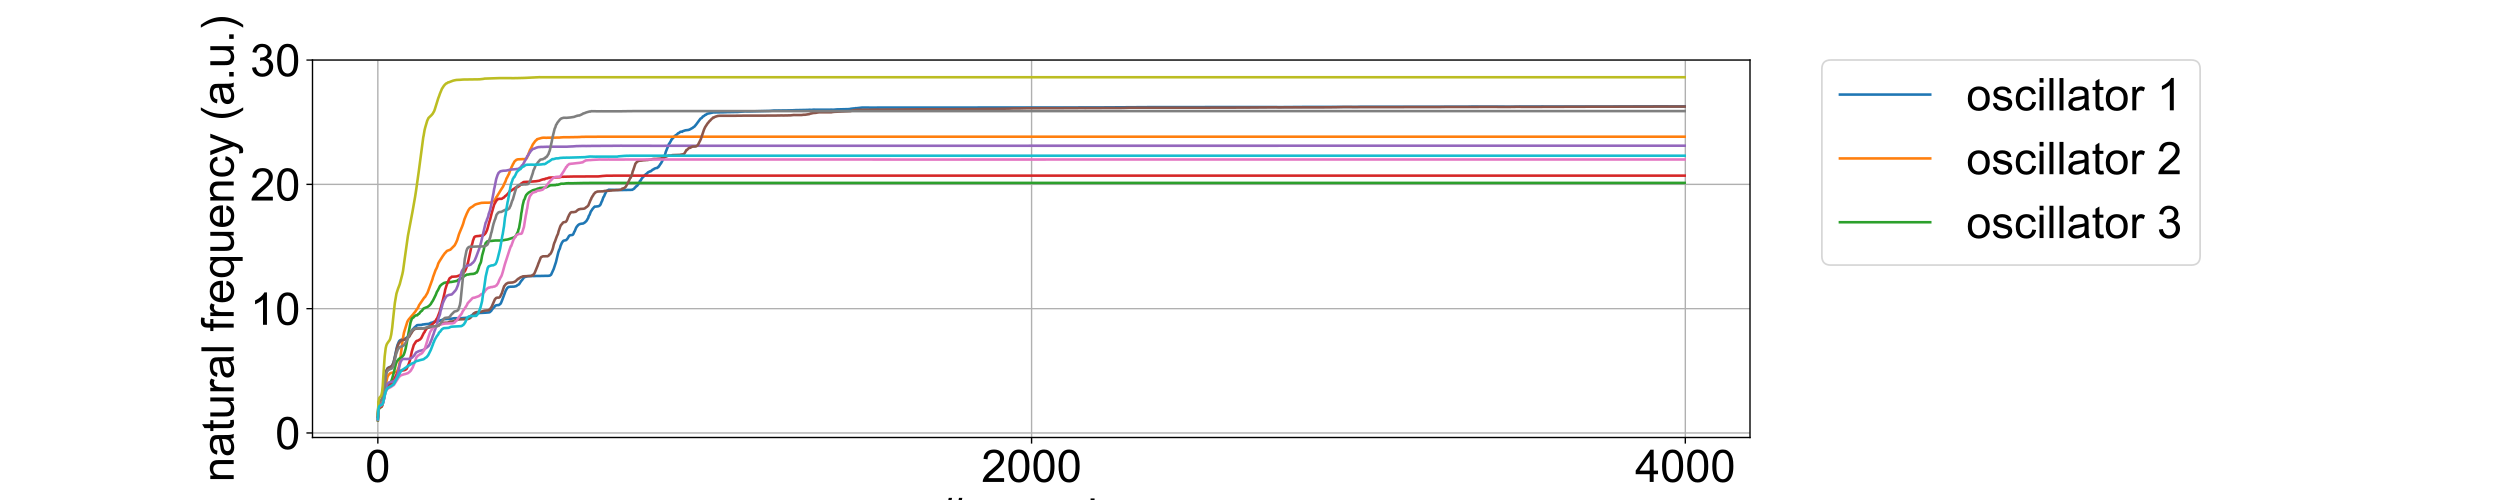 <?xml version="1.0" encoding="utf-8" standalone="no"?>
<!DOCTYPE svg PUBLIC "-//W3C//DTD SVG 1.1//EN"
  "http://www.w3.org/Graphics/SVG/1.1/DTD/svg11.dtd">
<!-- Created with matplotlib (https://matplotlib.org/) -->
<svg height="288pt" version="1.1" viewBox="0 0 1440 288" width="1440pt" xmlns="http://www.w3.org/2000/svg" xmlns:xlink="http://www.w3.org/1999/xlink">
 <defs>
  <style type="text/css">
*{stroke-linecap:butt;stroke-linejoin:round;}
  </style>
 </defs>
 <g id="figure_1">
  <g id="patch_1">
   <path d="M 0 288 
L 1440 288 
L 1440 0 
L 0 0 
z
" style="fill:#ffffff;"/>
  </g>
  <g id="axes_1">
   <g id="patch_2">
    <path d="M 180 252 
L 1008 252 
L 1008 34.56 
L 180 34.56 
z
" style="fill:#ffffff;"/>
   </g>
   <g id="matplotlib.axis_1">
    <g id="xtick_1">
     <g id="line2d_1">
      <path clip-path="url(#p63c86a7058)" d="M 217.636 252 
L 217.636 34.56 
" style="fill:none;stroke:#b0b0b0;stroke-linecap:square;stroke-width:0.8;"/>
     </g>
     <g id="line2d_2">
      <defs>
       <path d="M 0 0 
L 0 3.5 
" id="m6a7f52f653" style="stroke:#000000;stroke-width:0.8;"/>
      </defs>
      <g>
       <use style="stroke:#000000;stroke-width:0.8;" x="217.636" xlink:href="#m6a7f52f653" y="252"/>
      </g>
     </g>
     <g id="text_1">
      <!-- 0 -->
      <defs>
       <path d="M 4.156 35.297 
Q 4.156 48 6.766 55.734 
Q 9.375 63.484 14.516 67.672 
Q 19.672 71.875 27.484 71.875 
Q 33.25 71.875 37.594 69.547 
Q 41.938 67.234 44.766 62.859 
Q 47.609 58.5 49.219 52.219 
Q 50.828 45.953 50.828 35.297 
Q 50.828 22.703 48.234 14.969 
Q 45.656 7.234 40.5 3 
Q 35.359 -1.219 27.484 -1.219 
Q 17.141 -1.219 11.234 6.203 
Q 4.156 15.141 4.156 35.297 
z
M 13.188 35.297 
Q 13.188 17.672 17.312 11.828 
Q 21.438 6 27.484 6 
Q 33.547 6 37.672 11.859 
Q 41.797 17.719 41.797 35.297 
Q 41.797 52.984 37.672 58.781 
Q 33.547 64.594 27.391 64.594 
Q 21.344 64.594 17.719 59.469 
Q 13.188 52.938 13.188 35.297 
z
" id="ArialMT-48"/>
      </defs>
      <g transform="translate(210.407 277.61)scale(0.26 -0.26)">
       <use xlink:href="#ArialMT-48"/>
      </g>
     </g>
    </g>
    <g id="xtick_2">
     <g id="line2d_3">
      <path clip-path="url(#p63c86a7058)" d="M 594.188 252 
L 594.188 34.56 
" style="fill:none;stroke:#b0b0b0;stroke-linecap:square;stroke-width:0.8;"/>
     </g>
     <g id="line2d_4">
      <g>
       <use style="stroke:#000000;stroke-width:0.8;" x="594.188" xlink:href="#m6a7f52f653" y="252"/>
      </g>
     </g>
     <g id="text_2">
      <!-- 2000 -->
      <defs>
       <path d="M 50.344 8.453 
L 50.344 0 
L 3.031 0 
Q 2.938 3.172 4.047 6.109 
Q 5.859 10.938 9.828 15.625 
Q 13.812 20.312 21.344 26.469 
Q 33.016 36.031 37.109 41.625 
Q 41.219 47.219 41.219 52.203 
Q 41.219 57.422 37.469 61 
Q 33.734 64.594 27.734 64.594 
Q 21.391 64.594 17.578 60.781 
Q 13.766 56.984 13.719 50.25 
L 4.688 51.172 
Q 5.609 61.281 11.656 66.578 
Q 17.719 71.875 27.938 71.875 
Q 38.234 71.875 44.234 66.156 
Q 50.25 60.453 50.25 52 
Q 50.25 47.703 48.484 43.547 
Q 46.734 39.406 42.656 34.812 
Q 38.578 30.219 29.109 22.219 
Q 21.188 15.578 18.938 13.203 
Q 16.703 10.844 15.234 8.453 
z
" id="ArialMT-50"/>
      </defs>
      <g transform="translate(565.271 277.61)scale(0.26 -0.26)">
       <use xlink:href="#ArialMT-50"/>
       <use x="55.615" xlink:href="#ArialMT-48"/>
       <use x="111.23" xlink:href="#ArialMT-48"/>
       <use x="166.846" xlink:href="#ArialMT-48"/>
      </g>
     </g>
    </g>
    <g id="xtick_3">
     <g id="line2d_5">
      <path clip-path="url(#p63c86a7058)" d="M 970.74 252 
L 970.74 34.56 
" style="fill:none;stroke:#b0b0b0;stroke-linecap:square;stroke-width:0.8;"/>
     </g>
     <g id="line2d_6">
      <g>
       <use style="stroke:#000000;stroke-width:0.8;" x="970.74" xlink:href="#m6a7f52f653" y="252"/>
      </g>
     </g>
     <g id="text_3">
      <!-- 4000 -->
      <defs>
       <path d="M 32.328 0 
L 32.328 17.141 
L 1.266 17.141 
L 1.266 25.203 
L 33.938 71.578 
L 41.109 71.578 
L 41.109 25.203 
L 50.781 25.203 
L 50.781 17.141 
L 41.109 17.141 
L 41.109 0 
z
M 32.328 25.203 
L 32.328 57.469 
L 9.906 25.203 
z
" id="ArialMT-52"/>
      </defs>
      <g transform="translate(941.823 277.61)scale(0.26 -0.26)">
       <use xlink:href="#ArialMT-52"/>
       <use x="55.615" xlink:href="#ArialMT-48"/>
       <use x="111.23" xlink:href="#ArialMT-48"/>
       <use x="166.846" xlink:href="#ArialMT-48"/>
      </g>
     </g>
    </g>
    <g id="text_4">
     <!-- # sample -->
     <defs>
      <path d="M 5.031 -1.219 
L 9.281 19.578 
L 1.031 19.578 
L 1.031 26.859 
L 10.75 26.859 
L 14.359 44.578 
L 1.031 44.578 
L 1.031 51.859 
L 15.828 51.859 
L 20.062 72.797 
L 27.391 72.797 
L 23.141 51.859 
L 38.531 51.859 
L 42.781 72.797 
L 50.141 72.797 
L 45.906 51.859 
L 54.344 51.859 
L 54.344 44.578 
L 44.438 44.578 
L 40.766 26.859 
L 54.344 26.859 
L 54.344 19.578 
L 39.312 19.578 
L 35.062 -1.219 
L 27.734 -1.219 
L 31.938 19.578 
L 16.609 19.578 
L 12.359 -1.219 
z
M 18.062 26.859 
L 33.406 26.859 
L 37.062 44.578 
L 21.688 44.578 
z
" id="ArialMT-35"/>
      <path id="ArialMT-32"/>
      <path d="M 3.078 15.484 
L 11.766 16.844 
Q 12.5 11.625 15.844 8.844 
Q 19.188 6.062 25.203 6.062 
Q 31.25 6.062 34.172 8.516 
Q 37.109 10.984 37.109 14.312 
Q 37.109 17.281 34.516 19 
Q 32.719 20.172 25.531 21.969 
Q 15.875 24.422 12.141 26.203 
Q 8.406 27.984 6.469 31.125 
Q 4.547 34.281 4.547 38.094 
Q 4.547 41.547 6.125 44.5 
Q 7.719 47.469 10.453 49.422 
Q 12.5 50.922 16.031 51.969 
Q 19.578 53.031 23.641 53.031 
Q 29.734 53.031 34.344 51.266 
Q 38.969 49.516 41.156 46.5 
Q 43.359 43.5 44.188 38.484 
L 35.594 37.312 
Q 35.016 41.312 32.203 43.547 
Q 29.391 45.797 24.266 45.797 
Q 18.219 45.797 15.625 43.797 
Q 13.031 41.797 13.031 39.109 
Q 13.031 37.406 14.109 36.031 
Q 15.188 34.625 17.484 33.688 
Q 18.797 33.203 25.25 31.453 
Q 34.578 28.953 38.25 27.359 
Q 41.938 25.781 44.031 22.75 
Q 46.141 19.734 46.141 15.234 
Q 46.141 10.844 43.578 6.953 
Q 41.016 3.078 36.172 0.953 
Q 31.344 -1.172 25.25 -1.172 
Q 15.141 -1.172 9.844 3.031 
Q 4.547 7.234 3.078 15.484 
z
" id="ArialMT-115"/>
      <path d="M 40.438 6.391 
Q 35.547 2.25 31.031 0.531 
Q 26.516 -1.172 21.344 -1.172 
Q 12.797 -1.172 8.203 3 
Q 3.609 7.172 3.609 13.672 
Q 3.609 17.484 5.344 20.625 
Q 7.078 23.781 9.891 25.688 
Q 12.703 27.594 16.219 28.562 
Q 18.797 29.25 24.031 29.891 
Q 34.672 31.156 39.703 32.906 
Q 39.75 34.719 39.75 35.203 
Q 39.75 40.578 37.25 42.781 
Q 33.891 45.75 27.25 45.75 
Q 21.047 45.75 18.094 43.578 
Q 15.141 41.406 13.719 35.891 
L 5.125 37.062 
Q 6.297 42.578 8.984 45.969 
Q 11.672 49.359 16.75 51.188 
Q 21.828 53.031 28.516 53.031 
Q 35.156 53.031 39.297 51.469 
Q 43.453 49.906 45.406 47.531 
Q 47.359 45.172 48.141 41.547 
Q 48.578 39.312 48.578 33.453 
L 48.578 21.734 
Q 48.578 9.469 49.141 6.219 
Q 49.703 2.984 51.375 0 
L 42.188 0 
Q 40.828 2.734 40.438 6.391 
z
M 39.703 26.031 
Q 34.906 24.078 25.344 22.703 
Q 19.922 21.922 17.672 20.938 
Q 15.438 19.969 14.203 18.094 
Q 12.984 16.219 12.984 13.922 
Q 12.984 10.406 15.641 8.062 
Q 18.312 5.719 23.438 5.719 
Q 28.516 5.719 32.469 7.938 
Q 36.422 10.156 38.281 14.016 
Q 39.703 17 39.703 22.797 
z
" id="ArialMT-97"/>
      <path d="M 6.594 0 
L 6.594 51.859 
L 14.453 51.859 
L 14.453 44.578 
Q 16.891 48.391 20.938 50.703 
Q 25 53.031 30.172 53.031 
Q 35.938 53.031 39.625 50.641 
Q 43.312 48.25 44.828 43.953 
Q 50.984 53.031 60.844 53.031 
Q 68.562 53.031 72.703 48.75 
Q 76.859 44.484 76.859 35.594 
L 76.859 0 
L 68.109 0 
L 68.109 32.672 
Q 68.109 37.938 67.25 40.25 
Q 66.406 42.578 64.156 43.984 
Q 61.922 45.406 58.891 45.406 
Q 53.422 45.406 49.797 41.766 
Q 46.188 38.141 46.188 30.125 
L 46.188 0 
L 37.406 0 
L 37.406 33.688 
Q 37.406 39.547 35.25 42.469 
Q 33.109 45.406 28.219 45.406 
Q 24.516 45.406 21.359 43.453 
Q 18.219 41.5 16.797 37.734 
Q 15.375 33.984 15.375 26.906 
L 15.375 0 
z
" id="ArialMT-109"/>
      <path d="M 6.594 -19.875 
L 6.594 51.859 
L 14.594 51.859 
L 14.594 45.125 
Q 17.438 49.078 21 51.047 
Q 24.562 53.031 29.641 53.031 
Q 36.281 53.031 41.359 49.609 
Q 46.438 46.188 49.016 39.953 
Q 51.609 33.734 51.609 26.312 
Q 51.609 18.359 48.75 11.984 
Q 45.906 5.609 40.453 2.219 
Q 35.016 -1.172 29 -1.172 
Q 24.609 -1.172 21.109 0.688 
Q 17.625 2.547 15.375 5.375 
L 15.375 -19.875 
z
M 14.547 25.641 
Q 14.547 15.625 18.594 10.844 
Q 22.656 6.062 28.422 6.062 
Q 34.281 6.062 38.453 11.016 
Q 42.625 15.969 42.625 26.375 
Q 42.625 36.281 38.547 41.203 
Q 34.469 46.141 28.812 46.141 
Q 23.188 46.141 18.859 40.891 
Q 14.547 35.641 14.547 25.641 
z
" id="ArialMT-112"/>
      <path d="M 6.391 0 
L 6.391 71.578 
L 15.188 71.578 
L 15.188 0 
z
" id="ArialMT-108"/>
      <path d="M 42.094 16.703 
L 51.172 15.578 
Q 49.031 7.625 43.219 3.219 
Q 37.406 -1.172 28.375 -1.172 
Q 17 -1.172 10.328 5.828 
Q 3.656 12.844 3.656 25.484 
Q 3.656 38.578 10.391 45.797 
Q 17.141 53.031 27.875 53.031 
Q 38.281 53.031 44.875 45.953 
Q 51.469 38.875 51.469 26.031 
Q 51.469 25.25 51.422 23.688 
L 12.75 23.688 
Q 13.234 15.141 17.578 10.594 
Q 21.922 6.062 28.422 6.062 
Q 33.25 6.062 36.672 8.594 
Q 40.094 11.141 42.094 16.703 
z
M 13.234 30.906 
L 42.188 30.906 
Q 41.609 37.453 38.875 40.719 
Q 34.672 45.797 27.984 45.797 
Q 21.922 45.797 17.797 41.75 
Q 13.672 37.703 13.234 30.906 
z
" id="ArialMT-101"/>
     </defs>
     <g transform="translate(541.255 305.705)scale(0.26 -0.26)">
      <use xlink:href="#ArialMT-35"/>
      <use x="55.615" xlink:href="#ArialMT-32"/>
      <use x="83.398" xlink:href="#ArialMT-115"/>
      <use x="133.398" xlink:href="#ArialMT-97"/>
      <use x="189.014" xlink:href="#ArialMT-109"/>
      <use x="272.314" xlink:href="#ArialMT-112"/>
      <use x="327.93" xlink:href="#ArialMT-108"/>
      <use x="350.146" xlink:href="#ArialMT-101"/>
     </g>
    </g>
   </g>
   <g id="matplotlib.axis_2">
    <g id="ytick_1">
     <g id="line2d_7">
      <path clip-path="url(#p63c86a7058)" d="M 180 249.386 
L 1008 249.386 
" style="fill:none;stroke:#b0b0b0;stroke-linecap:square;stroke-width:0.8;"/>
     </g>
     <g id="line2d_8">
      <defs>
       <path d="M 0 0 
L -3.5 0 
" id="m04a64076e0" style="stroke:#000000;stroke-width:0.8;"/>
      </defs>
      <g>
       <use style="stroke:#000000;stroke-width:0.8;" x="180" xlink:href="#m04a64076e0" y="249.386"/>
      </g>
     </g>
     <g id="text_5">
      <!-- 0 -->
      <g transform="translate(158.542 258.691)scale(0.26 -0.26)">
       <use xlink:href="#ArialMT-48"/>
      </g>
     </g>
    </g>
    <g id="ytick_2">
     <g id="line2d_9">
      <path clip-path="url(#p63c86a7058)" d="M 180 177.79 
L 1008 177.79 
" style="fill:none;stroke:#b0b0b0;stroke-linecap:square;stroke-width:0.8;"/>
     </g>
     <g id="line2d_10">
      <g>
       <use style="stroke:#000000;stroke-width:0.8;" x="180" xlink:href="#m04a64076e0" y="177.79"/>
      </g>
     </g>
     <g id="text_6">
      <!-- 10 -->
      <defs>
       <path d="M 37.25 0 
L 28.469 0 
L 28.469 56 
Q 25.297 52.984 20.141 49.953 
Q 14.984 46.922 10.891 45.406 
L 10.891 53.906 
Q 18.266 57.375 23.781 62.297 
Q 29.297 67.234 31.594 71.875 
L 37.25 71.875 
z
" id="ArialMT-49"/>
      </defs>
      <g transform="translate(144.083 187.096)scale(0.26 -0.26)">
       <use xlink:href="#ArialMT-49"/>
       <use x="55.615" xlink:href="#ArialMT-48"/>
      </g>
     </g>
    </g>
    <g id="ytick_3">
     <g id="line2d_11">
      <path clip-path="url(#p63c86a7058)" d="M 180 106.195 
L 1008 106.195 
" style="fill:none;stroke:#b0b0b0;stroke-linecap:square;stroke-width:0.8;"/>
     </g>
     <g id="line2d_12">
      <g>
       <use style="stroke:#000000;stroke-width:0.8;" x="180" xlink:href="#m04a64076e0" y="106.195"/>
      </g>
     </g>
     <g id="text_7">
      <!-- 20 -->
      <g transform="translate(144.083 115.5)scale(0.26 -0.26)">
       <use xlink:href="#ArialMT-50"/>
       <use x="55.615" xlink:href="#ArialMT-48"/>
      </g>
     </g>
    </g>
    <g id="ytick_4">
     <g id="line2d_13">
      <path clip-path="url(#p63c86a7058)" d="M 180 34.599 
L 1008 34.599 
" style="fill:none;stroke:#b0b0b0;stroke-linecap:square;stroke-width:0.8;"/>
     </g>
     <g id="line2d_14">
      <g>
       <use style="stroke:#000000;stroke-width:0.8;" x="180" xlink:href="#m04a64076e0" y="34.599"/>
      </g>
     </g>
     <g id="text_8">
      <!-- 30 -->
      <defs>
       <path d="M 4.203 18.891 
L 12.984 20.062 
Q 14.5 12.594 18.141 9.297 
Q 21.781 6 27 6 
Q 33.203 6 37.469 10.297 
Q 41.75 14.594 41.75 20.953 
Q 41.75 27 37.797 30.922 
Q 33.844 34.859 27.734 34.859 
Q 25.25 34.859 21.531 33.891 
L 22.516 41.609 
Q 23.391 41.5 23.922 41.5 
Q 29.547 41.5 34.031 44.422 
Q 38.531 47.359 38.531 53.469 
Q 38.531 58.297 35.25 61.469 
Q 31.984 64.656 26.812 64.656 
Q 21.688 64.656 18.266 61.422 
Q 14.844 58.203 13.875 51.766 
L 5.078 53.328 
Q 6.688 62.156 12.391 67.016 
Q 18.109 71.875 26.609 71.875 
Q 32.469 71.875 37.391 69.359 
Q 42.328 66.844 44.938 62.5 
Q 47.562 58.156 47.562 53.266 
Q 47.562 48.641 45.062 44.828 
Q 42.578 41.016 37.703 38.766 
Q 44.047 37.312 47.562 32.688 
Q 51.078 28.078 51.078 21.141 
Q 51.078 11.766 44.234 5.25 
Q 37.406 -1.266 26.953 -1.266 
Q 17.531 -1.266 11.297 4.344 
Q 5.078 9.969 4.203 18.891 
z
" id="ArialMT-51"/>
      </defs>
      <g transform="translate(144.083 43.905)scale(0.26 -0.26)">
       <use xlink:href="#ArialMT-51"/>
       <use x="55.615" xlink:href="#ArialMT-48"/>
      </g>
     </g>
    </g>
    <g id="text_9">
     <!-- natural frequency (a.u.) -->
     <defs>
      <path d="M 6.594 0 
L 6.594 51.859 
L 14.5 51.859 
L 14.5 44.484 
Q 20.219 53.031 31 53.031 
Q 35.688 53.031 39.625 51.344 
Q 43.562 49.656 45.516 46.922 
Q 47.469 44.188 48.25 40.438 
Q 48.734 37.984 48.734 31.891 
L 48.734 0 
L 39.938 0 
L 39.938 31.547 
Q 39.938 36.922 38.906 39.578 
Q 37.891 42.234 35.281 43.812 
Q 32.672 45.406 29.156 45.406 
Q 23.531 45.406 19.453 41.844 
Q 15.375 38.281 15.375 28.328 
L 15.375 0 
z
" id="ArialMT-110"/>
      <path d="M 25.781 7.859 
L 27.047 0.094 
Q 23.344 -0.688 20.406 -0.688 
Q 15.625 -0.688 12.984 0.828 
Q 10.359 2.344 9.281 4.812 
Q 8.203 7.281 8.203 15.188 
L 8.203 45.016 
L 1.766 45.016 
L 1.766 51.859 
L 8.203 51.859 
L 8.203 64.703 
L 16.938 69.969 
L 16.938 51.859 
L 25.781 51.859 
L 25.781 45.016 
L 16.938 45.016 
L 16.938 14.703 
Q 16.938 10.938 17.406 9.859 
Q 17.875 8.797 18.922 8.156 
Q 19.969 7.516 21.922 7.516 
Q 23.391 7.516 25.781 7.859 
z
" id="ArialMT-116"/>
      <path d="M 40.578 0 
L 40.578 7.625 
Q 34.516 -1.172 24.125 -1.172 
Q 19.531 -1.172 15.547 0.578 
Q 11.578 2.344 9.641 5 
Q 7.719 7.672 6.938 11.531 
Q 6.391 14.109 6.391 19.734 
L 6.391 51.859 
L 15.188 51.859 
L 15.188 23.094 
Q 15.188 16.219 15.719 13.812 
Q 16.547 10.359 19.234 8.375 
Q 21.922 6.391 25.875 6.391 
Q 29.828 6.391 33.297 8.422 
Q 36.766 10.453 38.203 13.938 
Q 39.656 17.438 39.656 24.078 
L 39.656 51.859 
L 48.438 51.859 
L 48.438 0 
z
" id="ArialMT-117"/>
      <path d="M 6.5 0 
L 6.5 51.859 
L 14.406 51.859 
L 14.406 44 
Q 17.438 49.516 20 51.266 
Q 22.562 53.031 25.641 53.031 
Q 30.078 53.031 34.672 50.203 
L 31.641 42.047 
Q 28.422 43.953 25.203 43.953 
Q 22.312 43.953 20.016 42.219 
Q 17.719 40.484 16.75 37.406 
Q 15.281 32.719 15.281 27.156 
L 15.281 0 
z
" id="ArialMT-114"/>
      <path d="M 8.688 0 
L 8.688 45.016 
L 0.922 45.016 
L 0.922 51.859 
L 8.688 51.859 
L 8.688 57.375 
Q 8.688 62.594 9.625 65.141 
Q 10.891 68.562 14.078 70.672 
Q 17.281 72.797 23.047 72.797 
Q 26.766 72.797 31.25 71.922 
L 29.938 64.266 
Q 27.203 64.75 24.75 64.75 
Q 20.75 64.75 19.094 63.031 
Q 17.438 61.328 17.438 56.641 
L 17.438 51.859 
L 27.547 51.859 
L 27.547 45.016 
L 17.438 45.016 
L 17.438 0 
z
" id="ArialMT-102"/>
      <path d="M 39.656 -19.875 
L 39.656 5.516 
Q 37.594 2.641 33.906 0.734 
Q 30.219 -1.172 26.078 -1.172 
Q 16.844 -1.172 10.172 6.203 
Q 3.516 13.578 3.516 26.422 
Q 3.516 34.234 6.219 40.422 
Q 8.938 46.625 14.078 49.828 
Q 19.234 53.031 25.391 53.031 
Q 35.016 53.031 40.531 44.922 
L 40.531 51.859 
L 48.438 51.859 
L 48.438 -19.875 
z
M 12.547 26.078 
Q 12.547 16.062 16.75 11.062 
Q 20.953 6.062 26.812 6.062 
Q 32.422 6.062 36.469 10.812 
Q 40.531 15.578 40.531 25.297 
Q 40.531 35.641 36.25 40.859 
Q 31.984 46.094 26.219 46.094 
Q 20.516 46.094 16.531 41.234 
Q 12.547 36.375 12.547 26.078 
z
" id="ArialMT-113"/>
      <path d="M 40.438 19 
L 49.078 17.875 
Q 47.656 8.938 41.812 3.875 
Q 35.984 -1.172 27.484 -1.172 
Q 16.844 -1.172 10.375 5.781 
Q 3.906 12.75 3.906 25.734 
Q 3.906 34.125 6.688 40.422 
Q 9.469 46.734 15.156 49.875 
Q 20.844 53.031 27.547 53.031 
Q 35.984 53.031 41.359 48.75 
Q 46.734 44.484 48.25 36.625 
L 39.703 35.297 
Q 38.484 40.531 35.375 43.156 
Q 32.281 45.797 27.875 45.797 
Q 21.234 45.797 17.078 41.031 
Q 12.938 36.281 12.938 25.984 
Q 12.938 15.531 16.938 10.797 
Q 20.953 6.062 27.391 6.062 
Q 32.562 6.062 36.031 9.234 
Q 39.5 12.406 40.438 19 
z
" id="ArialMT-99"/>
      <path d="M 6.203 -19.969 
L 5.219 -11.719 
Q 8.109 -12.5 10.25 -12.5 
Q 13.188 -12.5 14.938 -11.516 
Q 16.703 -10.547 17.828 -8.797 
Q 18.656 -7.469 20.516 -2.25 
Q 20.75 -1.516 21.297 -0.094 
L 1.609 51.859 
L 11.078 51.859 
L 21.875 21.828 
Q 23.969 16.109 25.641 9.812 
Q 27.156 15.875 29.25 21.625 
L 40.328 51.859 
L 49.125 51.859 
L 29.391 -0.875 
Q 26.219 -9.422 24.469 -12.641 
Q 22.125 -17 19.094 -19.016 
Q 16.062 -21.047 11.859 -21.047 
Q 9.328 -21.047 6.203 -19.969 
z
" id="ArialMT-121"/>
      <path d="M 23.391 -21.047 
Q 16.109 -11.859 11.078 0.438 
Q 6.062 12.75 6.062 25.922 
Q 6.062 37.547 9.812 48.188 
Q 14.203 60.547 23.391 72.797 
L 29.688 72.797 
Q 23.781 62.641 21.875 58.297 
Q 18.891 51.562 17.188 44.234 
Q 15.094 35.109 15.094 25.875 
Q 15.094 2.391 29.688 -21.047 
z
" id="ArialMT-40"/>
      <path d="M 9.078 0 
L 9.078 10.016 
L 19.094 10.016 
L 19.094 0 
z
" id="ArialMT-46"/>
      <path d="M 12.359 -21.047 
L 6.062 -21.047 
Q 20.656 2.391 20.656 25.875 
Q 20.656 35.062 18.562 44.094 
Q 16.891 51.422 13.922 58.156 
Q 12.016 62.547 6.062 72.797 
L 12.359 72.797 
Q 21.531 60.547 25.922 48.188 
Q 29.688 37.547 29.688 25.922 
Q 29.688 12.75 24.625 0.438 
Q 19.578 -11.859 12.359 -21.047 
z
" id="ArialMT-41"/>
     </defs>
     <g transform="translate(134.611 277.674)rotate(-90)scale(0.26 -0.26)">
      <use xlink:href="#ArialMT-110"/>
      <use x="55.615" xlink:href="#ArialMT-97"/>
      <use x="111.23" xlink:href="#ArialMT-116"/>
      <use x="139.014" xlink:href="#ArialMT-117"/>
      <use x="194.629" xlink:href="#ArialMT-114"/>
      <use x="227.93" xlink:href="#ArialMT-97"/>
      <use x="283.545" xlink:href="#ArialMT-108"/>
      <use x="305.762" xlink:href="#ArialMT-32"/>
      <use x="333.545" xlink:href="#ArialMT-102"/>
      <use x="361.328" xlink:href="#ArialMT-114"/>
      <use x="394.629" xlink:href="#ArialMT-101"/>
      <use x="450.244" xlink:href="#ArialMT-113"/>
      <use x="505.859" xlink:href="#ArialMT-117"/>
      <use x="561.475" xlink:href="#ArialMT-101"/>
      <use x="617.09" xlink:href="#ArialMT-110"/>
      <use x="672.705" xlink:href="#ArialMT-99"/>
      <use x="722.705" xlink:href="#ArialMT-121"/>
      <use x="772.705" xlink:href="#ArialMT-32"/>
      <use x="800.488" xlink:href="#ArialMT-40"/>
      <use x="833.789" xlink:href="#ArialMT-97"/>
      <use x="889.404" xlink:href="#ArialMT-46"/>
      <use x="917.188" xlink:href="#ArialMT-117"/>
      <use x="972.803" xlink:href="#ArialMT-46"/>
      <use x="1000.586" xlink:href="#ArialMT-41"/>
     </g>
    </g>
   </g>
   <g id="line2d_15">
    <path clip-path="url(#p63c86a7058)" d="M 217.636 239.996 
L 218.013 232.957 
L 218.389 231.198 
L 218.766 230.752 
L 219.896 230.186 
L 220.272 229.557 
L 220.649 228.122 
L 221.025 225.61 
L 222.155 215.669 
L 222.72 213.203 
L 223.096 212.367 
L 223.661 211.815 
L 224.226 211.565 
L 224.979 211.242 
L 225.544 210.874 
L 225.921 210.434 
L 226.485 209.188 
L 226.862 208.068 
L 228.556 200.192 
L 228.933 198.824 
L 229.874 196.547 
L 230.439 196.014 
L 231.192 195.654 
L 232.134 195.335 
L 233.075 195.161 
L 233.64 194.86 
L 234.016 194.641 
L 234.393 194.495 
L 234.958 193.979 
L 235.711 192.999 
L 236.087 192.287 
L 236.464 192.027 
L 237.217 190.654 
L 237.594 189.84 
L 238.535 188.91 
L 238.723 188.615 
L 239.1 188.342 
L 240.229 187.314 
L 240.983 187.22 
L 242.677 187.18 
L 243.618 186.865 
L 244.183 186.869 
L 244.56 186.763 
L 247.007 186.54 
L 247.761 186.226 
L 247.949 186.034 
L 248.89 185.826 
L 249.267 185.686 
L 249.643 185.548 
L 250.02 185.322 
L 252.279 184.996 
L 252.656 184.866 
L 253.221 184.747 
L 253.597 184.575 
L 253.974 184.502 
L 255.856 183.824 
L 258.869 183.684 
L 259.434 183.667 
L 261.505 183.323 
L 265.458 183.286 
L 266.023 183.252 
L 270.165 182.902 
L 270.73 182.424 
L 271.295 182.011 
L 271.483 181.713 
L 271.672 181.76 
L 272.236 181.226 
L 272.425 181.167 
L 272.801 180.66 
L 272.989 180.752 
L 273.178 180.624 
L 273.554 180.692 
L 274.496 180.406 
L 276.943 180.24 
L 277.696 180.215 
L 279.767 180.094 
L 281.65 179.93 
L 282.027 179.847 
L 282.968 179.019 
L 283.345 178.322 
L 283.533 178.211 
L 283.909 177.619 
L 284.474 177.14 
L 284.663 176.952 
L 285.039 176.231 
L 285.227 176.251 
L 285.604 175.907 
L 286.357 175.769 
L 287.298 175.725 
L 288.24 175.026 
L 288.616 174.403 
L 289.37 172.536 
L 291.252 167.48 
L 292.194 165.831 
L 292.382 165.762 
L 292.758 165.386 
L 292.947 165.274 
L 293.323 165.263 
L 294.076 165.132 
L 294.641 165.136 
L 296.147 165.079 
L 297.465 164.753 
L 297.842 164.378 
L 298.972 163.758 
L 300.29 161.689 
L 300.478 161.602 
L 301.796 159.851 
L 302.172 159.595 
L 302.549 159.52 
L 303.867 159.103 
L 305.938 158.996 
L 307.632 159.019 
L 308.385 158.975 
L 310.268 158.967 
L 315.163 158.865 
L 315.916 158.858 
L 316.293 158.837 
L 316.481 158.712 
L 316.67 158.75 
L 317.423 158.228 
L 318.929 154.932 
L 320.247 150.906 
L 321.565 145.397 
L 322.13 143.769 
L 322.318 143.53 
L 322.506 143.047 
L 322.883 141.613 
L 323.636 139.864 
L 324.389 138.791 
L 324.765 138.602 
L 326.083 138.316 
L 326.836 137.511 
L 327.213 136.895 
L 327.778 135.88 
L 328.343 135.513 
L 329.849 135.303 
L 330.225 134.833 
L 330.79 133.501 
L 330.978 133.289 
L 331.92 131.008 
L 332.108 130.819 
L 332.296 130.457 
L 332.673 130.118 
L 332.861 129.76 
L 333.426 129.355 
L 333.803 129.108 
L 334.744 128.875 
L 335.874 128.745 
L 336.815 128.178 
L 337.756 127.298 
L 338.133 126.698 
L 338.51 126.032 
L 338.886 125.369 
L 339.074 124.556 
L 339.639 123.669 
L 340.204 122.093 
L 340.581 121.374 
L 340.769 121.282 
L 341.145 120.57 
L 342.275 119.231 
L 342.463 119.154 
L 342.652 118.956 
L 342.84 119.043 
L 343.781 118.911 
L 344.534 118.819 
L 344.911 118.708 
L 345.287 118.467 
L 345.664 118.159 
L 346.041 117.497 
L 346.417 116.45 
L 346.794 115.757 
L 347.547 113.607 
L 347.923 113.134 
L 348.488 111.745 
L 349.43 109.928 
L 349.618 109.894 
L 349.994 109.661 
L 350.371 109.512 
L 350.559 109.296 
L 351.689 109.329 
L 356.772 109.427 
L 357.714 109.454 
L 358.467 109.448 
L 363.55 109.361 
L 363.739 109.285 
L 364.115 109.352 
L 364.492 109.057 
L 364.68 109.067 
L 365.056 108.778 
L 365.433 108.529 
L 365.621 108.108 
L 366.186 107.714 
L 366.374 107.318 
L 366.939 107.085 
L 367.316 106.561 
L 367.692 106.064 
L 367.881 105.719 
L 368.069 105.665 
L 368.445 104.615 
L 368.634 104.15 
L 368.822 104.186 
L 369.01 104.045 
L 369.387 103.254 
L 370.14 102.175 
L 370.328 102.153 
L 371.081 101.232 
L 372.023 100.329 
L 372.587 100.001 
L 373.152 99.332 
L 374.47 98.656 
L 374.659 98.753 
L 375.035 98.496 
L 375.412 98.157 
L 375.6 98.046 
L 375.976 97.652 
L 376.353 97.639 
L 376.918 97.167 
L 377.294 97.023 
L 378.424 96.662 
L 378.612 96.751 
L 379.177 96.088 
L 379.365 96.104 
L 379.554 95.661 
L 379.742 95.52 
L 380.495 94.316 
L 380.683 94.175 
L 382.001 91.71 
L 383.131 88.819 
L 383.507 87.423 
L 383.884 86.527 
L 385.39 82.747 
L 385.579 82.674 
L 385.955 81.996 
L 386.52 80.987 
L 386.708 80.405 
L 387.085 80.255 
L 387.273 79.724 
L 387.461 79.663 
L 388.214 78.94 
L 388.591 78.329 
L 389.156 78.024 
L 389.344 77.811 
L 389.532 77.826 
L 390.662 76.684 
L 391.039 76.629 
L 391.792 75.97 
L 392.545 75.802 
L 392.921 75.917 
L 393.11 75.629 
L 394.804 75.06 
L 396.499 74.857 
L 396.687 74.754 
L 397.063 74.724 
L 397.44 74.465 
L 397.628 74.438 
L 398.005 74.144 
L 398.193 74.105 
L 398.57 73.85 
L 398.946 73.682 
L 399.323 73.329 
L 400.076 72.864 
L 400.452 72.295 
L 400.641 72.189 
L 403.465 68.364 
L 404.218 67.945 
L 404.406 67.612 
L 404.594 67.536 
L 404.783 67.134 
L 405.536 66.789 
L 406.101 66.249 
L 406.854 65.966 
L 407.23 65.548 
L 408.36 65.298 
L 409.49 65.043 
L 410.996 64.728 
L 411.749 64.752 
L 417.397 64.655 
L 418.527 64.592 
L 425.116 64.472 
L 429.259 64.145 
L 430.765 64.206 
L 443.379 63.884 
L 444.321 63.802 
L 445.639 63.662 
L 447.145 63.63 
L 447.898 63.673 
L 448.651 63.607 
L 449.028 63.638 
L 449.592 63.659 
L 451.287 63.597 
L 452.416 63.619 
L 457.312 63.502 
L 458.253 63.434 
L 460.324 63.399 
L 465.408 63.298 
L 466.349 63.213 
L 467.29 63.299 
L 468.608 63.158 
L 469.55 63.174 
L 470.679 63.192 
L 476.892 63.176 
L 477.834 63.21 
L 478.587 63.154 
L 480.281 63.208 
L 480.846 63.128 
L 481.976 63.021 
L 489.13 62.844 
L 490.072 62.652 
L 491.39 62.495 
L 491.766 62.439 
L 491.954 62.499 
L 492.896 62.296 
L 493.272 62.336 
L 496.661 61.946 
L 500.992 61.98 
L 633.538 61.894 
L 634.856 61.871 
L 664.039 61.688 
L 698.87 61.668 
L 705.271 61.656 
L 735.395 61.668 
L 737.278 61.687 
L 752.152 61.577 
L 759.118 61.586 
L 781.899 61.562 
L 783.406 61.511 
L 793.008 61.508 
L 813.341 61.514 
L 845.348 61.452 
L 847.984 61.387 
L 853.821 61.414 
L 871.142 61.45 
L 874.343 61.41 
L 876.226 61.386 
L 888.464 61.361 
L 902.208 61.399 
L 928.943 61.365 
L 953.795 61.282 
L 970.364 61.294 
L 970.364 61.294 
" style="fill:none;stroke:#1f77b4;stroke-linecap:square;stroke-width:1.5;"/>
   </g>
   <g id="line2d_16">
    <path clip-path="url(#p63c86a7058)" d="M 217.636 240.919 
L 218.013 234.558 
L 218.389 232.961 
L 218.766 232.556 
L 219.331 232.4 
L 220.084 232.142 
L 220.461 231.752 
L 220.837 230.902 
L 221.214 229.312 
L 221.778 225.283 
L 222.343 220.885 
L 223.096 217.352 
L 223.661 216.147 
L 224.791 214.964 
L 225.356 214.784 
L 227.803 214.341 
L 228.18 214.269 
L 228.556 213.986 
L 228.933 213.394 
L 229.686 211.47 
L 230.251 208.493 
L 230.627 206.22 
L 231.004 203.208 
L 231.945 195.642 
L 232.698 191.55 
L 234.581 185.465 
L 234.958 184.691 
L 235.523 183.885 
L 235.711 183.585 
L 236.087 183.314 
L 236.464 182.758 
L 237.029 182.12 
L 237.782 181.246 
L 237.97 181.059 
L 238.347 180.524 
L 239.1 179.649 
L 240.229 177.912 
L 240.418 177.802 
L 240.983 176.789 
L 241.359 175.846 
L 244.183 171.686 
L 244.372 171.357 
L 244.748 171.193 
L 246.254 168.636 
L 249.078 160.901 
L 249.455 159.536 
L 250.961 155.378 
L 251.149 155.131 
L 251.526 154.358 
L 251.903 153.463 
L 252.467 151.695 
L 253.221 150.357 
L 255.103 147.4 
L 256.421 145.575 
L 256.609 145.536 
L 257.363 144.594 
L 257.739 144.415 
L 259.434 143.778 
L 261.881 141.309 
L 262.634 139.892 
L 263.387 138.184 
L 264.329 135.032 
L 264.705 134.053 
L 266.212 130.416 
L 266.776 128.871 
L 267.529 126.252 
L 268.847 123.05 
L 269.789 121.138 
L 270.354 120.306 
L 270.73 119.845 
L 270.918 119.775 
L 271.483 119.356 
L 272.236 118.948 
L 272.801 118.472 
L 273.554 117.927 
L 274.119 117.704 
L 274.684 117.508 
L 277.32 116.842 
L 279.391 116.75 
L 281.462 116.737 
L 282.592 116.716 
L 282.968 116.675 
L 283.345 116.539 
L 283.909 116.005 
L 284.851 115.548 
L 285.981 113.411 
L 286.169 113.331 
L 286.545 112.613 
L 288.616 109.227 
L 289.746 107.508 
L 290.876 104.966 
L 291.064 104.766 
L 291.817 102.596 
L 292.005 102.457 
L 292.758 100.881 
L 293.135 100.239 
L 293.7 98.608 
L 294.641 96.29 
L 295.206 95.225 
L 295.394 94.643 
L 295.583 94.463 
L 296.336 93.031 
L 296.712 92.686 
L 297.465 92.047 
L 298.218 91.786 
L 300.854 91.654 
L 301.796 91.668 
L 302.737 91.522 
L 303.114 91.321 
L 303.49 91.039 
L 304.62 88.1 
L 304.808 87.727 
L 305.185 86.603 
L 305.938 85.267 
L 306.503 84.047 
L 306.879 83.235 
L 308.385 81.138 
L 309.138 80.572 
L 309.327 80.203 
L 311.963 79.444 
L 312.904 79.302 
L 313.281 79.33 
L 313.845 79.306 
L 314.598 79.381 
L 315.163 79.331 
L 315.916 79.31 
L 319.117 79.271 
L 319.87 79.295 
L 320.623 79.233 
L 321.753 79.245 
L 322.318 79.221 
L 323.071 79.142 
L 324.765 79.041 
L 326.272 79.063 
L 327.778 79.04 
L 333.614 78.936 
L 335.121 78.814 
L 337.945 78.787 
L 340.769 78.775 
L 341.334 78.787 
L 344.158 78.754 
L 397.816 78.747 
L 512.477 78.746 
L 877.544 78.748 
L 970.364 78.749 
L 970.364 78.749 
" style="fill:none;stroke:#ff7f0e;stroke-linecap:square;stroke-width:1.5;"/>
   </g>
   <g id="line2d_17">
    <path clip-path="url(#p63c86a7058)" d="M 217.636 242.116 
L 218.013 236.663 
L 218.389 235.296 
L 218.766 234.934 
L 219.707 234.406 
L 220.084 233.761 
L 220.461 232.517 
L 221.025 229.28 
L 221.59 225.966 
L 222.155 223.985 
L 222.72 222.867 
L 223.096 222.336 
L 223.661 221.863 
L 224.038 221.506 
L 224.414 221.134 
L 224.979 220.281 
L 225.732 218.568 
L 226.485 215.958 
L 227.992 209.749 
L 228.556 208.242 
L 229.686 206.812 
L 231.381 205.739 
L 231.945 205.127 
L 232.51 204.426 
L 233.075 202.895 
L 233.64 200.871 
L 236.464 185.687 
L 237.217 183.599 
L 237.782 183.042 
L 238.158 182.855 
L 238.723 182.183 
L 239.1 181.912 
L 239.665 181.613 
L 240.229 181.647 
L 240.418 181.538 
L 240.794 180.989 
L 241.171 180.804 
L 241.359 180.733 
L 241.547 180.542 
L 241.924 179.924 
L 242.677 179.211 
L 243.054 178.983 
L 243.43 178.413 
L 243.807 177.857 
L 244.56 177.42 
L 244.748 177.429 
L 245.125 177.193 
L 245.689 177.034 
L 246.443 176.665 
L 246.819 176.358 
L 247.007 176.31 
L 248.137 175.11 
L 248.89 173.789 
L 249.078 173.629 
L 249.643 172.598 
L 250.961 169.897 
L 251.714 167.986 
L 251.903 167.751 
L 252.279 167.109 
L 253.409 164.821 
L 253.597 164.539 
L 253.974 164.347 
L 254.35 163.866 
L 255.856 162.924 
L 257.174 162.635 
L 258.304 162.668 
L 259.245 162.452 
L 259.998 162.415 
L 263.199 161.792 
L 263.387 161.684 
L 263.764 161.299 
L 266.212 160.052 
L 267.529 158.903 
L 268.283 158.545 
L 268.847 158.176 
L 269.977 158.111 
L 270.542 157.913 
L 271.672 157.808 
L 272.801 157.743 
L 273.366 157.472 
L 273.554 157.543 
L 274.307 156.941 
L 274.684 156.93 
L 274.872 156.351 
L 275.061 156.178 
L 275.437 155.049 
L 275.625 154.683 
L 276.002 153.243 
L 276.378 152.374 
L 276.943 151.171 
L 277.132 150.452 
L 277.696 147.23 
L 278.638 143.868 
L 279.014 141.956 
L 279.391 141.087 
L 279.767 139.934 
L 279.956 139.824 
L 280.521 139.19 
L 280.709 139.009 
L 281.085 138.931 
L 281.274 138.811 
L 281.65 138.823 
L 283.721 138.722 
L 283.909 138.62 
L 284.286 138.639 
L 285.039 138.55 
L 285.792 138.517 
L 287.298 138.522 
L 289.37 138.491 
L 291.441 138.078 
L 291.817 138.039 
L 292.57 137.896 
L 296.336 136.658 
L 296.712 136.256 
L 296.901 136.193 
L 297.842 134.408 
L 298.407 133.286 
L 298.595 132.31 
L 298.972 131.371 
L 299.913 125.932 
L 300.29 122.75 
L 300.478 121.983 
L 301.043 118.307 
L 301.796 115.223 
L 301.984 115.05 
L 302.172 114.704 
L 302.737 113.082 
L 303.114 112.312 
L 303.49 111.923 
L 303.867 111.468 
L 304.055 111.413 
L 304.432 110.975 
L 306.879 109.574 
L 308.385 109.173 
L 308.762 109.143 
L 309.138 108.886 
L 309.515 108.812 
L 309.703 108.646 
L 310.08 108.674 
L 310.833 108.306 
L 311.21 108.279 
L 312.527 108.14 
L 314.034 108.028 
L 314.598 107.882 
L 314.787 107.674 
L 314.975 107.759 
L 315.728 107.335 
L 316.105 107.197 
L 316.481 106.94 
L 317.234 106.714 
L 320.058 106.604 
L 320.623 106.369 
L 321.188 106.464 
L 322.694 106.009 
L 323.071 105.82 
L 324.201 105.79 
L 324.389 105.874 
L 324.765 105.803 
L 326.272 105.57 
L 327.401 105.513 
L 328.907 105.56 
L 336.25 105.392 
L 337.568 105.387 
L 338.698 105.388 
L 340.392 105.346 
L 970.364 105.348 
L 970.364 105.348 
" style="fill:none;stroke:#2ca02c;stroke-linecap:square;stroke-width:1.5;"/>
   </g>
   <g id="line2d_18">
    <path clip-path="url(#p63c86a7058)" d="M 217.636 241.916 
L 218.013 236.327 
L 218.389 234.935 
L 218.766 234.583 
L 219.707 234.16 
L 220.084 233.656 
L 220.461 232.572 
L 221.025 229.727 
L 221.778 225.706 
L 222.343 224.108 
L 222.908 223.195 
L 223.661 222.502 
L 225.544 221.241 
L 226.485 219.707 
L 228.933 214.642 
L 229.686 213.913 
L 230.063 213.864 
L 230.627 213.582 
L 233.075 213.169 
L 233.263 213.026 
L 233.452 213.04 
L 233.828 212.73 
L 234.205 212.477 
L 235.334 209.905 
L 236.087 207.731 
L 236.652 205.145 
L 237.217 202.453 
L 238.347 198.714 
L 239.665 196.659 
L 240.229 196.263 
L 240.606 196.285 
L 240.983 196.041 
L 241.547 195.709 
L 241.924 195.543 
L 242.677 194.694 
L 244.183 191.671 
L 244.56 191.337 
L 244.748 190.743 
L 245.313 189.929 
L 245.878 189.042 
L 246.254 188.807 
L 246.631 188.495 
L 247.572 187.921 
L 248.325 187.328 
L 250.02 185.842 
L 250.585 185.138 
L 250.773 184.979 
L 251.338 183.939 
L 251.903 183.124 
L 253.221 179.724 
L 253.785 177.687 
L 255.292 172.074 
L 255.856 169.681 
L 256.233 168.073 
L 256.421 166.919 
L 256.798 165.727 
L 257.174 164.475 
L 257.927 162.539 
L 258.681 160.848 
L 259.057 160.184 
L 259.81 159.814 
L 260.187 159.384 
L 260.563 159.4 
L 263.011 159.229 
L 264.329 158.773 
L 264.705 158.557 
L 265.458 158.265 
L 266.023 157.785 
L 266.588 157.405 
L 266.776 157.369 
L 267.153 156.866 
L 267.529 156.541 
L 267.718 156.037 
L 267.906 155.99 
L 268.659 154.159 
L 269.601 151.021 
L 271.672 141.423 
L 272.048 140.304 
L 272.425 138.668 
L 273.178 136.656 
L 273.554 136.301 
L 273.931 136.183 
L 274.307 136.056 
L 276.002 135.912 
L 276.378 135.794 
L 278.073 135.675 
L 278.449 135.527 
L 279.391 134.693 
L 279.579 134.216 
L 279.767 134.175 
L 280.521 132.552 
L 280.897 131.342 
L 281.65 128.453 
L 282.403 126.057 
L 282.78 124.495 
L 283.156 122.973 
L 284.663 117.736 
L 285.039 117.132 
L 285.792 115.721 
L 286.545 114.894 
L 286.922 114.68 
L 287.675 114.51 
L 288.993 114.542 
L 289.934 113.84 
L 290.123 113.866 
L 290.499 113.507 
L 290.876 113.036 
L 291.064 112.867 
L 291.252 112.851 
L 292.57 111.572 
L 292.947 111.039 
L 293.135 110.893 
L 293.512 110.226 
L 293.7 110.268 
L 295.959 108.799 
L 296.712 108.302 
L 297.089 107.941 
L 298.218 107.733 
L 298.595 107.348 
L 299.16 107.161 
L 299.725 106.298 
L 299.913 106.154 
L 300.101 105.782 
L 300.29 105.77 
L 301.419 104.945 
L 301.984 104.78 
L 302.172 104.856 
L 302.737 104.759 
L 304.243 104.741 
L 308.762 104.394 
L 310.08 104.177 
L 310.645 104.098 
L 311.021 103.931 
L 311.398 103.764 
L 312.527 103.382 
L 312.904 103.294 
L 313.092 103.308 
L 313.281 103.192 
L 313.657 103.307 
L 314.034 102.985 
L 314.787 102.764 
L 314.975 102.835 
L 316.293 102.328 
L 317.611 102.267 
L 322.318 102.105 
L 323.636 101.786 
L 324.012 101.814 
L 330.602 101.666 
L 344.534 101.621 
L 345.099 101.568 
L 346.041 101.485 
L 346.982 101.374 
L 348.865 101.235 
L 349.618 101.182 
L 350.936 101.206 
L 352.065 101.194 
L 355.831 101.151 
L 359.785 101.155 
L 368.822 101.167 
L 372.023 101.164 
L 382.754 101.167 
L 399.887 101.159 
L 970.364 101.154 
L 970.364 101.154 
" style="fill:none;stroke:#d62728;stroke-linecap:square;stroke-width:1.5;"/>
   </g>
   <g id="line2d_19">
    <path clip-path="url(#p63c86a7058)" d="M 217.636 241.038 
L 218.013 234.779 
L 218.389 233.219 
L 218.766 232.829 
L 219.519 232.656 
L 220.084 232.45 
L 220.461 232.07 
L 220.837 231.27 
L 221.402 228.7 
L 222.343 223.362 
L 222.908 221.617 
L 223.285 220.929 
L 223.849 220.434 
L 224.414 220.156 
L 225.732 219.888 
L 226.109 219.828 
L 227.05 219.427 
L 228.18 218.137 
L 228.556 217.027 
L 228.933 215.955 
L 229.686 212.551 
L 230.439 209.409 
L 230.816 208.256 
L 231.004 208.077 
L 231.381 207.293 
L 231.757 207 
L 232.322 206.743 
L 234.205 206.79 
L 235.711 206.685 
L 236.464 206.436 
L 236.841 206.226 
L 237.405 205.982 
L 237.97 205.352 
L 238.535 204.788 
L 239.665 203.047 
L 241.171 202.308 
L 241.547 202.172 
L 243.995 201.496 
L 245.689 200.245 
L 246.066 199.956 
L 246.443 199.667 
L 246.631 199.31 
L 246.819 199.348 
L 247.384 198.485 
L 248.702 195.33 
L 249.455 193.018 
L 249.643 192.705 
L 250.208 190.832 
L 250.585 189.991 
L 251.149 188.283 
L 251.903 186.129 
L 252.656 183.008 
L 253.032 182.065 
L 253.409 181.114 
L 253.785 179.032 
L 254.162 178.066 
L 254.727 175.872 
L 255.103 174.501 
L 255.48 173.665 
L 256.045 172.388 
L 256.986 170.878 
L 257.551 170.29 
L 258.116 170.099 
L 258.681 169.827 
L 259.057 169.829 
L 259.434 169.683 
L 259.622 169.727 
L 259.998 169.607 
L 260.187 169.614 
L 260.752 169.058 
L 261.505 168.256 
L 261.693 167.941 
L 261.881 167.897 
L 262.258 167.398 
L 262.823 166.582 
L 263.764 164.252 
L 264.141 162.665 
L 264.329 162.303 
L 264.894 160.298 
L 265.458 158.005 
L 265.835 156.658 
L 266.212 155.787 
L 267.341 154.324 
L 267.718 154.015 
L 268.094 153.689 
L 268.847 152.99 
L 269.036 153.063 
L 269.601 152.97 
L 270.165 152.761 
L 270.542 152.505 
L 270.73 152.575 
L 271.295 152.301 
L 272.236 151.338 
L 272.425 151.32 
L 273.366 150.083 
L 274.307 147.882 
L 276.19 142.825 
L 277.132 139.485 
L 277.508 137.819 
L 279.767 128.153 
L 279.956 127.964 
L 280.144 127.591 
L 280.521 126.328 
L 280.897 125.485 
L 281.274 124.384 
L 281.462 123.322 
L 282.027 121.795 
L 282.215 121.228 
L 282.78 118.756 
L 284.286 110.989 
L 284.663 108.642 
L 284.851 108.031 
L 285.792 103.213 
L 286.169 102.043 
L 286.734 100.402 
L 286.922 100.219 
L 287.11 99.634 
L 288.24 98.656 
L 289.746 98.35 
L 291.441 98.275 
L 294.265 97.657 
L 297.465 97.409 
L 297.654 97.326 
L 297.842 97.416 
L 298.783 97.142 
L 300.101 96.166 
L 300.666 95.24 
L 300.854 95.289 
L 301.043 95.155 
L 302.549 92.27 
L 302.737 92.08 
L 303.114 91.306 
L 303.49 90.466 
L 303.678 89.97 
L 304.243 89.499 
L 304.808 88.27 
L 304.996 88.176 
L 305.373 87.53 
L 305.938 86.75 
L 306.314 86.438 
L 306.691 85.928 
L 306.879 85.935 
L 307.256 85.675 
L 307.632 85.655 
L 309.138 84.978 
L 309.515 84.921 
L 310.08 84.74 
L 310.456 84.729 
L 311.774 84.608 
L 312.339 84.639 
L 314.787 84.545 
L 316.105 84.537 
L 319.494 84.491 
L 323.636 84.496 
L 325.33 84.499 
L 326.46 84.505 
L 327.59 84.424 
L 330.225 84.312 
L 331.92 84.169 
L 336.062 84.067 
L 337.568 84.101 
L 341.898 84.036 
L 345.476 84.021 
L 355.266 83.968 
L 357.525 83.939 
L 363.739 83.971 
L 379.93 83.985 
L 385.39 83.976 
L 407.23 83.971 
L 568.583 83.942 
L 928.19 83.941 
L 970.364 83.941 
L 970.364 83.941 
" style="fill:none;stroke:#9467bd;stroke-linecap:square;stroke-width:1.5;"/>
   </g>
   <g id="line2d_20">
    <path clip-path="url(#p63c86a7058)" d="M 217.636 240.01 
L 218.013 232.972 
L 218.389 231.209 
L 218.766 230.753 
L 219.896 230.154 
L 220.272 229.498 
L 220.649 228.126 
L 221.025 225.448 
L 222.343 214.643 
L 222.72 213.304 
L 223.285 212.269 
L 223.661 211.981 
L 225.544 211.058 
L 226.109 210.283 
L 226.674 209.008 
L 227.803 204.392 
L 228.556 200.91 
L 229.498 198.104 
L 229.874 197.578 
L 230.063 197.412 
L 230.627 196.524 
L 231.381 195.982 
L 231.757 195.946 
L 232.887 195.627 
L 233.075 195.679 
L 234.769 194.688 
L 235.146 194.377 
L 235.334 194.33 
L 235.899 193.661 
L 236.464 192.523 
L 236.841 192.047 
L 237.594 190.794 
L 238.158 190.12 
L 239.1 189.421 
L 239.476 189.385 
L 239.853 189.321 
L 240.794 189.25 
L 241.924 189.218 
L 245.125 189.09 
L 245.878 188.873 
L 247.384 188.639 
L 247.761 188.543 
L 248.325 188.424 
L 249.267 188.256 
L 250.02 188.134 
L 251.714 187.68 
L 251.903 187.77 
L 252.656 187.618 
L 253.032 187.21 
L 254.35 186.346 
L 254.727 186.205 
L 255.103 186.038 
L 255.668 185.902 
L 257.739 185.877 
L 258.492 185.563 
L 259.245 185.237 
L 259.81 185.24 
L 261.128 185.082 
L 261.693 184.882 
L 262.069 184.642 
L 262.634 184.381 
L 263.387 184.092 
L 265.458 183.92 
L 269.036 183.807 
L 269.224 183.738 
L 269.601 183.758 
L 269.789 183.623 
L 269.977 183.658 
L 270.918 183.087 
L 271.295 182.659 
L 272.236 181.594 
L 272.801 180.744 
L 273.743 180.002 
L 274.684 179.767 
L 275.814 179.722 
L 276.943 179.589 
L 279.014 178.932 
L 281.462 178.733 
L 281.65 178.608 
L 282.027 178.115 
L 282.215 178.113 
L 283.156 176.797 
L 285.039 172.448 
L 285.792 171.614 
L 286.545 171.426 
L 287.298 171.446 
L 287.675 171.277 
L 288.052 170.93 
L 288.805 169.352 
L 288.993 169.094 
L 289.37 167.92 
L 290.311 165.074 
L 290.499 164.685 
L 290.687 164.563 
L 291.441 163.58 
L 292.57 162.928 
L 293.135 162.836 
L 295.206 162.711 
L 296.524 162.287 
L 296.712 162.081 
L 297.089 161.922 
L 297.842 161.089 
L 298.218 160.874 
L 298.595 160.484 
L 298.783 160.533 
L 299.16 160.175 
L 299.913 159.682 
L 300.478 159.522 
L 301.231 159.166 
L 306.126 158.934 
L 306.879 158.307 
L 307.067 158.512 
L 307.256 158.406 
L 308.009 157.108 
L 309.703 152.979 
L 310.08 151.83 
L 310.456 150.951 
L 310.833 149.984 
L 311.398 148.524 
L 311.774 148.07 
L 312.716 147.639 
L 313.092 147.632 
L 314.975 147.592 
L 315.352 147.629 
L 315.916 147.288 
L 316.105 147.146 
L 316.481 146.577 
L 316.858 146.452 
L 317.234 145.922 
L 317.611 145.269 
L 318.176 143.913 
L 318.552 142.704 
L 318.929 141.063 
L 319.305 139.871 
L 319.682 139.069 
L 320.435 136.93 
L 320.812 135.934 
L 321.376 134.75 
L 321.753 133.222 
L 322.694 130.479 
L 323.071 129.707 
L 323.824 128.888 
L 324.201 128.302 
L 324.577 128.038 
L 325.895 127.801 
L 326.46 127.023 
L 326.836 126.159 
L 327.213 125.044 
L 327.401 124.76 
L 327.778 123.855 
L 328.531 122.631 
L 329.096 122.235 
L 329.472 122.187 
L 330.225 122.212 
L 330.79 122.105 
L 331.167 122.075 
L 331.732 121.888 
L 332.673 121.023 
L 333.05 120.864 
L 333.238 120.599 
L 333.426 120.668 
L 333.614 120.527 
L 333.803 120.556 
L 334.179 120.361 
L 335.497 120.281 
L 336.438 120.181 
L 337.192 119.826 
L 337.38 119.532 
L 338.133 119.082 
L 338.886 118.334 
L 340.204 115.078 
L 340.392 114.902 
L 340.769 113.822 
L 340.957 113.675 
L 341.334 112.883 
L 341.522 112.765 
L 342.087 111.703 
L 342.463 111.365 
L 342.652 111.218 
L 342.84 110.872 
L 344.158 110.317 
L 347.17 110.212 
L 347.547 110.196 
L 348.112 109.987 
L 349.241 109.958 
L 351.124 109.843 
L 351.877 109.762 
L 352.065 109.79 
L 352.442 109.668 
L 355.831 109.462 
L 356.772 109.383 
L 357.714 109.242 
L 358.467 108.617 
L 358.843 108.67 
L 359.032 108.433 
L 359.408 108.402 
L 359.785 108.192 
L 360.161 107.77 
L 360.35 107.709 
L 361.856 105.034 
L 362.797 102.948 
L 362.985 102.505 
L 363.362 102.282 
L 363.55 101.346 
L 363.927 100.879 
L 364.492 98.56 
L 364.68 98.25 
L 365.998 94.28 
L 366.939 93.199 
L 367.881 92.617 
L 368.069 92.68 
L 368.445 92.515 
L 369.01 92.534 
L 369.199 92.46 
L 369.575 92.485 
L 370.328 92.34 
L 372.023 92.232 
L 372.587 92.121 
L 372.776 92.198 
L 373.341 92.111 
L 373.905 92 
L 374.847 91.929 
L 375.035 91.94 
L 375.788 91.645 
L 376.73 91.506 
L 377.859 91.546 
L 378.424 91.471 
L 380.495 91.34 
L 382.943 90.481 
L 385.014 89.62 
L 386.708 89.551 
L 387.273 89.341 
L 391.98 89.185 
L 392.356 88.975 
L 392.733 89.031 
L 392.921 89.079 
L 393.298 88.842 
L 393.486 88.964 
L 394.051 88.598 
L 394.427 88.07 
L 394.992 87.113 
L 395.369 86.403 
L 395.557 86.5 
L 395.934 86.128 
L 396.687 85.381 
L 397.252 85.104 
L 397.44 85.028 
L 397.628 85.138 
L 398.005 84.831 
L 398.758 84.489 
L 399.323 84.435 
L 400.641 84.384 
L 401.017 84.267 
L 401.959 83.615 
L 403.653 80.204 
L 405.536 74.573 
L 405.724 74.208 
L 406.101 73.332 
L 407.607 71.017 
L 407.983 70.656 
L 408.548 69.825 
L 408.736 69.786 
L 410.054 68.334 
L 410.431 68.171 
L 410.807 67.655 
L 411.184 67.737 
L 411.561 67.402 
L 412.125 67.241 
L 412.502 67.046 
L 412.879 66.993 
L 413.255 66.811 
L 414.385 66.698 
L 415.891 66.694 
L 417.021 66.679 
L 425.681 66.659 
L 427.941 66.619 
L 429.07 66.622 
L 431.518 66.622 
L 446.392 66.566 
L 450.157 66.496 
L 451.287 66.518 
L 455.429 66.443 
L 455.805 66.394 
L 456.559 66.307 
L 457.312 66.228 
L 457.876 66.255 
L 461.642 66.254 
L 463.148 66.064 
L 463.525 66.133 
L 466.161 65.719 
L 467.102 65.297 
L 467.479 65.398 
L 467.855 65.184 
L 468.42 65.107 
L 469.926 65.001 
L 470.868 64.809 
L 471.997 64.676 
L 473.503 64.692 
L 478.21 64.701 
L 478.775 64.7 
L 479.34 64.564 
L 480.47 64.425 
L 489.883 63.985 
L 490.637 63.74 
L 491.578 63.551 
L 492.143 63.433 
L 492.896 63.384 
L 493.272 63.348 
L 493.837 63.245 
L 494.214 63.263 
L 496.285 63.252 
L 499.297 63.234 
L 500.992 63.235 
L 502.498 63.185 
L 505.51 63.145 
L 514.548 63.115 
L 516.242 63.101 
L 529.233 62.956 
L 563.311 62.799 
L 565.947 62.705 
L 567.265 62.704 
L 569.712 62.663 
L 571.03 62.689 
L 574.608 62.669 
L 581.386 62.556 
L 583.645 62.463 
L 586.657 62.475 
L 588.728 62.414 
L 591.929 62.335 
L 592.682 62.355 
L 596.824 62.33 
L 620.735 62.263 
L 621.3 62.222 
L 625.066 62.248 
L 639.186 62.188 
L 643.517 62.191 
L 646.906 62.163 
L 648.223 62.113 
L 650.671 62.032 
L 653.872 62.037 
L 695.857 62.027 
L 698.117 62.006 
L 715.815 61.969 
L 716.944 61.938 
L 719.392 61.944 
L 734.83 61.822 
L 736.148 61.869 
L 737.843 61.865 
L 740.102 61.845 
L 744.809 61.849 
L 745.939 61.823 
L 759.683 61.852 
L 769.285 61.768 
L 774.368 61.641 
L 780.017 61.679 
L 781.711 61.673 
L 783.029 61.699 
L 785.665 61.682 
L 791.878 61.684 
L 799.786 61.686 
L 857.775 61.583 
L 867.565 61.605 
L 869.448 61.607 
L 872.46 61.561 
L 874.719 61.535 
L 876.979 61.574 
L 879.238 61.583 
L 904.467 61.505 
L 924.236 61.443 
L 928.566 61.447 
L 970.364 61.367 
L 970.364 61.367 
" style="fill:none;stroke:#8c564b;stroke-linecap:square;stroke-width:1.5;"/>
   </g>
   <g id="line2d_21">
    <path clip-path="url(#p63c86a7058)" d="M 217.636 241.59 
L 218.013 235.73 
L 218.389 234.253 
L 218.766 233.866 
L 220.084 233.219 
L 220.461 232.603 
L 220.837 231.379 
L 221.59 227.883 
L 222.155 225.693 
L 222.72 224.53 
L 223.473 223.724 
L 224.038 223.51 
L 224.414 223.28 
L 224.979 223.02 
L 225.544 222.619 
L 225.921 222.416 
L 226.297 222.06 
L 226.674 221.87 
L 226.862 221.756 
L 227.615 220.539 
L 229.686 217.304 
L 230.439 216.568 
L 231.004 216.159 
L 232.134 215.785 
L 232.887 215.544 
L 233.263 215.49 
L 234.958 214.933 
L 235.899 214.205 
L 236.652 213.439 
L 237.029 212.75 
L 237.782 211.543 
L 238.158 210.417 
L 238.347 210.085 
L 238.912 208.362 
L 239.1 208.005 
L 239.665 206.312 
L 239.853 205.811 
L 240.229 205.411 
L 240.794 204.81 
L 241.171 204.617 
L 241.924 204.031 
L 242.301 203.933 
L 242.677 203.637 
L 243.054 203.476 
L 243.995 202.134 
L 244.183 201.894 
L 244.56 201.143 
L 244.748 200.69 
L 245.125 199.521 
L 246.254 195.872 
L 246.819 193.998 
L 247.196 192.911 
L 247.761 191.283 
L 248.325 190.37 
L 248.514 190.191 
L 248.702 189.709 
L 249.078 189.393 
L 249.455 188.822 
L 250.02 188.618 
L 250.396 188.294 
L 251.903 187.516 
L 252.091 187.529 
L 252.467 187.242 
L 252.844 187.094 
L 255.668 186.489 
L 256.609 186.387 
L 258.304 186.305 
L 258.869 186.253 
L 260.563 186.278 
L 260.94 186.117 
L 261.128 186.134 
L 261.693 185.88 
L 261.881 185.797 
L 262.258 185.174 
L 262.446 185.149 
L 262.823 184.818 
L 263.011 184.689 
L 263.387 184.054 
L 263.764 183.566 
L 264.141 182.919 
L 265.647 181.005 
L 266.023 180.525 
L 266.4 179.551 
L 267.529 177.869 
L 268.847 175.871 
L 269.412 174.634 
L 272.236 171.632 
L 272.425 171.636 
L 272.801 171.494 
L 273.366 171.458 
L 273.743 171.292 
L 275.814 170.588 
L 276.755 169.877 
L 277.32 169.378 
L 277.508 169.523 
L 277.696 169.447 
L 278.073 169.048 
L 278.261 169.003 
L 278.449 168.563 
L 279.014 168.208 
L 279.767 166.93 
L 279.956 166.928 
L 280.332 166.448 
L 281.462 165.652 
L 281.65 165.751 
L 282.968 165.295 
L 283.345 165.413 
L 283.721 165.272 
L 284.474 165.041 
L 284.851 165.089 
L 285.227 164.838 
L 285.792 164.445 
L 285.981 164.444 
L 286.545 163.53 
L 286.734 163.408 
L 287.11 162.552 
L 287.487 161.532 
L 288.428 159.622 
L 288.616 159.422 
L 288.993 158.593 
L 289.558 156.804 
L 290.687 152.642 
L 291.252 150.828 
L 291.817 149.116 
L 293.512 143.862 
L 294.265 141.746 
L 294.453 141.772 
L 295.771 138.082 
L 296.712 136.509 
L 296.901 136.45 
L 297.277 135.69 
L 297.465 135.423 
L 297.842 135.266 
L 298.407 134.899 
L 298.972 134.725 
L 300.29 134.645 
L 300.666 134.22 
L 301.796 130.685 
L 302.549 125.916 
L 302.925 123.764 
L 303.114 122.985 
L 303.49 120.668 
L 303.678 120.077 
L 304.243 116.144 
L 305.185 113.119 
L 305.561 112.549 
L 305.75 112.4 
L 306.126 111.743 
L 306.879 110.984 
L 308.574 110.456 
L 308.762 110.461 
L 309.138 110.061 
L 309.515 109.909 
L 310.08 109.782 
L 310.833 109.723 
L 312.151 109.357 
L 312.527 109.248 
L 314.222 107.739 
L 314.41 107.418 
L 314.598 107.336 
L 315.163 106.412 
L 315.352 106.105 
L 315.728 105.821 
L 316.105 105.066 
L 316.293 105.065 
L 316.858 104.2 
L 317.046 103.926 
L 317.234 103.959 
L 317.423 103.87 
L 317.987 103.088 
L 318.176 103.021 
L 318.741 102.376 
L 319.117 102.349 
L 319.494 102.101 
L 320.247 101.896 
L 321 101.835 
L 322.694 101.723 
L 324.954 98.263 
L 325.33 97.51 
L 325.707 97.031 
L 326.083 96.196 
L 326.46 96.078 
L 326.836 95.312 
L 327.966 94.399 
L 328.154 94.503 
L 328.531 94.385 
L 329.096 94.278 
L 329.472 94.281 
L 331.167 94.086 
L 331.732 94.015 
L 333.803 93.793 
L 334.556 93.667 
L 334.932 93.58 
L 335.685 93.482 
L 336.062 93.156 
L 337.38 92.416 
L 339.451 92.167 
L 339.827 92.218 
L 341.334 92.09 
L 345.287 91.883 
L 347.17 91.91 
L 350.371 91.889 
L 356.396 91.909 
L 357.714 91.909 
L 361.479 91.876 
L 363.362 91.87 
L 374.659 91.856 
L 466.537 91.888 
L 520.572 91.892 
L 643.328 91.89 
L 970.364 91.889 
L 970.364 91.889 
" style="fill:none;stroke:#e377c2;stroke-linecap:square;stroke-width:1.5;"/>
   </g>
   <g id="line2d_22">
    <path clip-path="url(#p63c86a7058)" d="M 217.636 240.03 
L 218.013 233.014 
L 218.389 231.267 
L 218.766 230.824 
L 219.896 230.311 
L 220.272 229.736 
L 220.649 228.545 
L 221.025 226.25 
L 222.343 215.997 
L 222.72 214.599 
L 223.096 213.788 
L 223.661 213.162 
L 224.414 212.709 
L 224.791 212.618 
L 225.732 212.213 
L 226.297 211.43 
L 226.862 209.758 
L 227.615 206.452 
L 228.18 203.932 
L 229.121 201.398 
L 229.874 200.346 
L 230.251 199.998 
L 230.816 199.761 
L 231.192 199.644 
L 231.569 199.498 
L 232.51 198.965 
L 233.075 198.284 
L 233.828 197.08 
L 234.581 195.516 
L 234.958 194.558 
L 235.711 192.763 
L 236.652 191.204 
L 236.841 190.747 
L 238.535 189.399 
L 239.288 189.194 
L 239.853 189.135 
L 240.418 189.144 
L 242.301 189.146 
L 244.372 189.042 
L 245.125 188.866 
L 245.501 188.656 
L 245.878 188.622 
L 246.443 188.315 
L 247.384 188.072 
L 248.325 188.059 
L 251.903 187.87 
L 253.221 186.86 
L 253.597 186.408 
L 255.103 184.434 
L 255.48 183.789 
L 255.668 183.71 
L 256.045 183.233 
L 256.421 183.103 
L 256.986 183.024 
L 258.304 182.881 
L 258.492 182.808 
L 258.869 182.581 
L 259.434 181.978 
L 259.81 181.393 
L 261.693 179.494 
L 263.199 179.073 
L 263.952 178.511 
L 264.894 175.69 
L 265.27 173.528 
L 267.718 149.206 
L 268.094 147.401 
L 268.659 144.546 
L 269.224 143.043 
L 269.412 142.943 
L 269.789 142.467 
L 270.354 142.154 
L 271.483 142.116 
L 274.119 142.019 
L 275.061 141.989 
L 278.638 141.934 
L 279.203 141.72 
L 279.579 141.702 
L 280.709 140.911 
L 281.085 140.251 
L 281.462 139.188 
L 282.403 136.584 
L 282.968 134.105 
L 283.156 133.7 
L 283.909 130.35 
L 284.286 128.88 
L 285.039 126.569 
L 285.227 126.259 
L 285.981 123.751 
L 286.357 123.22 
L 287.11 122.344 
L 287.298 122.324 
L 287.487 122.175 
L 288.052 122.085 
L 288.805 122.044 
L 290.876 120.904 
L 292.194 120.834 
L 292.758 120.425 
L 293.323 120.07 
L 293.512 119.699 
L 293.7 119.079 
L 293.888 118.963 
L 294.265 117.957 
L 295.018 115.621 
L 295.394 114.94 
L 296.712 110.291 
L 297.465 107.906 
L 297.842 107.36 
L 298.595 106.635 
L 299.913 106.388 
L 300.666 106.369 
L 301.796 106.202 
L 302.737 106.226 
L 304.055 106.046 
L 304.243 105.93 
L 304.62 105.425 
L 305.185 104.738 
L 306.879 99.735 
L 307.256 98.222 
L 308.009 96.625 
L 308.385 95.481 
L 308.762 94.942 
L 309.138 94.639 
L 309.327 94.186 
L 309.515 94.075 
L 309.892 93.433 
L 310.268 93.054 
L 311.21 91.951 
L 312.339 91.755 
L 312.716 91.707 
L 313.092 91.408 
L 313.281 91.373 
L 313.469 91.209 
L 313.845 91.227 
L 314.034 90.793 
L 314.222 90.837 
L 314.598 90.358 
L 314.787 90.377 
L 314.975 90.242 
L 315.728 88.967 
L 315.916 88.816 
L 316.293 87.602 
L 316.67 86.739 
L 317.234 84.091 
L 317.799 81.607 
L 318.176 79.454 
L 319.494 74.08 
L 319.87 73.372 
L 320.247 72.11 
L 320.435 71.698 
L 320.623 71.61 
L 321 70.782 
L 321.941 69.573 
L 322.694 68.67 
L 322.883 68.601 
L 323.259 68.251 
L 324.577 67.846 
L 325.142 67.837 
L 326.272 67.861 
L 328.343 67.683 
L 330.602 67.341 
L 332.485 66.654 
L 332.673 66.708 
L 332.861 66.537 
L 333.614 66.552 
L 334.744 66.063 
L 335.685 65.579 
L 335.874 65.367 
L 336.627 65.212 
L 337.38 64.88 
L 337.756 64.735 
L 339.639 64.211 
L 340.016 64.288 
L 340.581 64.027 
L 341.145 64.083 
L 342.652 64.07 
L 343.593 64.104 
L 346.417 64.089 
L 348.3 64.118 
L 356.772 64.113 
L 362.044 64.034 
L 366.374 63.989 
L 437.919 63.991 
L 532.245 63.993 
L 753.281 63.993 
L 970.364 63.993 
L 970.364 63.993 
" style="fill:none;stroke:#7f7f7f;stroke-linecap:square;stroke-width:1.5;"/>
   </g>
   <g id="line2d_23">
    <path clip-path="url(#p63c86a7058)" d="M 217.636 239.057 
L 218.013 231.312 
L 218.389 229.362 
L 218.766 228.809 
L 219.331 228.277 
L 219.707 227.485 
L 220.084 225.69 
L 220.461 222.111 
L 221.025 213.334 
L 221.59 205.191 
L 222.155 200.548 
L 222.532 198.977 
L 222.908 198.072 
L 223.473 197.22 
L 224.414 195.913 
L 224.791 195.036 
L 225.356 192.673 
L 225.921 188.677 
L 226.485 183.185 
L 227.427 174.51 
L 228.368 169.087 
L 229.309 166.162 
L 229.874 164.727 
L 230.251 163.705 
L 231.757 157.9 
L 232.134 156.087 
L 233.452 146.56 
L 234.958 135.866 
L 237.594 121.943 
L 239.1 113.343 
L 239.665 109.667 
L 241.171 99.008 
L 243.807 79.029 
L 243.995 78.215 
L 244.56 74.904 
L 244.936 73.412 
L 246.066 69.532 
L 246.819 67.954 
L 248.514 66.338 
L 248.89 65.891 
L 249.267 65.451 
L 249.643 64.744 
L 250.02 64.134 
L 250.396 63.158 
L 252.467 56.481 
L 252.844 55.549 
L 253.409 53.921 
L 254.538 51.187 
L 255.668 49.436 
L 256.233 48.79 
L 256.986 48.081 
L 257.551 47.87 
L 258.116 47.438 
L 258.681 47.376 
L 259.057 47.189 
L 260.752 46.546 
L 261.128 46.419 
L 262.258 46.175 
L 263.011 46.044 
L 265.082 45.955 
L 266.776 45.815 
L 276.19 45.687 
L 278.261 45.455 
L 279.203 45.272 
L 287.863 44.98 
L 293.888 45.002 
L 295.771 45.008 
L 297.089 45.001 
L 299.536 44.942 
L 302.172 44.872 
L 310.645 44.464 
L 314.222 44.488 
L 316.481 44.494 
L 322.318 44.481 
L 337.756 44.489 
L 409.49 44.477 
L 611.698 44.474 
L 970.364 44.475 
L 970.364 44.475 
" style="fill:none;stroke:#bcbd22;stroke-linecap:square;stroke-width:1.5;"/>
   </g>
   <g id="line2d_24">
    <path clip-path="url(#p63c86a7058)" d="M 217.636 241.508 
L 218.013 235.585 
L 218.389 234.089 
L 218.766 233.699 
L 220.084 233.092 
L 220.461 232.502 
L 220.837 231.373 
L 221.59 227.811 
L 222.155 225.675 
L 222.72 224.337 
L 223.285 223.599 
L 224.603 222.655 
L 225.167 222.419 
L 225.921 221.908 
L 226.485 221.422 
L 226.674 221.332 
L 227.05 220.791 
L 227.238 220.597 
L 227.615 219.77 
L 230.816 213.968 
L 231.192 213.653 
L 231.381 213.27 
L 231.757 213.009 
L 232.134 212.768 
L 232.51 212.692 
L 233.075 212.113 
L 233.64 211.823 
L 233.828 211.739 
L 234.393 211.198 
L 235.146 210.838 
L 235.523 210.451 
L 236.276 210.108 
L 237.029 209.534 
L 237.782 209.144 
L 238.535 208.974 
L 239.665 208.035 
L 239.853 208.057 
L 240.229 207.872 
L 240.794 207.796 
L 241.924 207.445 
L 242.301 207.359 
L 243.995 206.926 
L 245.125 206.064 
L 245.689 205.741 
L 246.631 204.599 
L 248.137 201.564 
L 249.455 198.126 
L 249.643 197.429 
L 249.832 197.194 
L 250.396 195.73 
L 251.526 193.784 
L 252.279 192.772 
L 252.467 192.571 
L 252.844 191.569 
L 253.409 191.189 
L 254.538 189.665 
L 255.292 189.19 
L 255.856 188.976 
L 256.233 188.991 
L 256.986 188.948 
L 258.492 188.823 
L 259.622 188.264 
L 260.375 188.151 
L 265.647 187.858 
L 266.023 187.678 
L 266.212 187.667 
L 266.588 187.279 
L 266.965 187.055 
L 267.341 186.636 
L 267.718 185.975 
L 267.906 185.792 
L 268.283 184.945 
L 268.471 184.347 
L 268.659 184.166 
L 269.036 183.211 
L 269.224 183.107 
L 269.789 182.498 
L 269.977 182.265 
L 271.672 182.009 
L 274.307 181.931 
L 275.437 180.6 
L 276.755 177.135 
L 277.508 174.174 
L 277.696 173.378 
L 278.449 167.904 
L 278.826 166.052 
L 279.767 159.303 
L 280.897 154.407 
L 281.462 153.453 
L 282.968 152.928 
L 283.345 152.848 
L 284.098 152.82 
L 285.416 152.141 
L 285.981 151.031 
L 286.545 149.363 
L 288.052 143.298 
L 289.37 135.639 
L 289.558 134.913 
L 290.123 131.398 
L 290.311 130.354 
L 290.876 125.318 
L 291.252 123.57 
L 291.629 120.656 
L 292.005 118.658 
L 292.382 116.351 
L 292.57 115.71 
L 294.076 107.374 
L 294.641 105.199 
L 295.018 104.3 
L 295.394 103.048 
L 295.771 102.555 
L 295.959 102.072 
L 296.336 101.927 
L 296.524 101.287 
L 296.712 101.179 
L 297.654 99.136 
L 298.03 98.732 
L 298.218 98.628 
L 298.783 97.932 
L 298.972 97.963 
L 299.16 97.691 
L 299.536 97.525 
L 299.725 97.319 
L 299.913 97.326 
L 300.101 96.889 
L 301.419 95.831 
L 301.607 95.907 
L 302.361 95.323 
L 302.925 94.984 
L 303.114 94.917 
L 303.49 94.952 
L 303.867 94.869 
L 305.561 94.841 
L 307.821 94.853 
L 310.833 94.802 
L 311.398 94.731 
L 311.963 94.69 
L 313.092 94.51 
L 313.469 94.615 
L 314.41 94.209 
L 314.787 93.813 
L 314.975 93.82 
L 315.728 93.203 
L 316.105 93.1 
L 318.176 91.625 
L 318.741 91.681 
L 320.435 91.2 
L 321 91.239 
L 321.376 91.224 
L 322.13 91.097 
L 322.694 90.936 
L 323.636 90.928 
L 324.389 90.822 
L 325.895 90.816 
L 326.46 90.775 
L 327.401 90.806 
L 337.003 90.518 
L 337.756 90.393 
L 339.827 90.155 
L 342.84 90.241 
L 349.994 90.235 
L 352.442 90.227 
L 353.572 90.222 
L 354.89 90.217 
L 355.643 90.212 
L 356.207 90.06 
L 360.161 89.746 
L 361.667 89.726 
L 363.174 89.671 
L 543.542 89.682 
L 970.364 89.681 
L 970.364 89.681 
" style="fill:none;stroke:#17becf;stroke-linecap:square;stroke-width:1.5;"/>
   </g>
   <g id="patch_3">
    <path d="M 180 252 
L 180 34.56 
" style="fill:none;stroke:#000000;stroke-linecap:square;stroke-linejoin:miter;stroke-width:0.8;"/>
   </g>
   <g id="patch_4">
    <path d="M 1008 252 
L 1008 34.56 
" style="fill:none;stroke:#000000;stroke-linecap:square;stroke-linejoin:miter;stroke-width:0.8;"/>
   </g>
   <g id="patch_5">
    <path d="M 180 252 
L 1008 252 
" style="fill:none;stroke:#000000;stroke-linecap:square;stroke-linejoin:miter;stroke-width:0.8;"/>
   </g>
   <g id="patch_6">
    <path d="M 180 34.56 
L 1008 34.56 
" style="fill:none;stroke:#000000;stroke-linecap:square;stroke-linejoin:miter;stroke-width:0.8;"/>
   </g>
   <g id="legend_1">
    <g id="patch_7">
     <path d="M 1054.6 152.693 
L 1262.068 152.693 
Q 1267.268 152.693 1267.268 147.493 
L 1267.268 39.76 
Q 1267.268 34.56 1262.068 34.56 
L 1054.6 34.56 
Q 1049.4 34.56 1049.4 39.76 
L 1049.4 147.493 
Q 1049.4 152.693 1054.6 152.693 
z
" style="fill:#ffffff;opacity:0.8;stroke:#cccccc;stroke-linejoin:miter;"/>
    </g>
    <g id="line2d_25">
     <path d="M 1059.8 54.47 
L 1111.8 54.47 
" style="fill:none;stroke:#1f77b4;stroke-linecap:square;stroke-width:1.5;"/>
    </g>
    <g id="line2d_26"/>
    <g id="text_10">
     <!-- oscillator 1 -->
     <defs>
      <path d="M 3.328 25.922 
Q 3.328 40.328 11.328 47.266 
Q 18.016 53.031 27.641 53.031 
Q 38.328 53.031 45.109 46.016 
Q 51.906 39.016 51.906 26.656 
Q 51.906 16.656 48.906 10.906 
Q 45.906 5.172 40.156 2 
Q 34.422 -1.172 27.641 -1.172 
Q 16.75 -1.172 10.031 5.812 
Q 3.328 12.797 3.328 25.922 
z
M 12.359 25.922 
Q 12.359 15.969 16.703 11.016 
Q 21.047 6.062 27.641 6.062 
Q 34.188 6.062 38.531 11.031 
Q 42.875 16.016 42.875 26.219 
Q 42.875 35.844 38.5 40.797 
Q 34.125 45.75 27.641 45.75 
Q 21.047 45.75 16.703 40.812 
Q 12.359 35.891 12.359 25.922 
z
" id="ArialMT-111"/>
      <path d="M 6.641 61.469 
L 6.641 71.578 
L 15.438 71.578 
L 15.438 61.469 
z
M 6.641 0 
L 6.641 51.859 
L 15.438 51.859 
L 15.438 0 
z
" id="ArialMT-105"/>
     </defs>
     <g transform="translate(1132.6 63.57)scale(0.26 -0.26)">
      <use xlink:href="#ArialMT-111"/>
      <use x="55.615" xlink:href="#ArialMT-115"/>
      <use x="105.615" xlink:href="#ArialMT-99"/>
      <use x="155.615" xlink:href="#ArialMT-105"/>
      <use x="177.832" xlink:href="#ArialMT-108"/>
      <use x="200.049" xlink:href="#ArialMT-108"/>
      <use x="222.266" xlink:href="#ArialMT-97"/>
      <use x="277.881" xlink:href="#ArialMT-116"/>
      <use x="305.664" xlink:href="#ArialMT-111"/>
      <use x="361.279" xlink:href="#ArialMT-114"/>
      <use x="394.58" xlink:href="#ArialMT-32"/>
      <use x="422.363" xlink:href="#ArialMT-49"/>
     </g>
    </g>
    <g id="line2d_27">
     <path d="M 1059.8 91.248 
L 1111.8 91.248 
" style="fill:none;stroke:#ff7f0e;stroke-linecap:square;stroke-width:1.5;"/>
    </g>
    <g id="line2d_28"/>
    <g id="text_11">
     <!-- oscillator 2 -->
     <g transform="translate(1132.6 100.348)scale(0.26 -0.26)">
      <use xlink:href="#ArialMT-111"/>
      <use x="55.615" xlink:href="#ArialMT-115"/>
      <use x="105.615" xlink:href="#ArialMT-99"/>
      <use x="155.615" xlink:href="#ArialMT-105"/>
      <use x="177.832" xlink:href="#ArialMT-108"/>
      <use x="200.049" xlink:href="#ArialMT-108"/>
      <use x="222.266" xlink:href="#ArialMT-97"/>
      <use x="277.881" xlink:href="#ArialMT-116"/>
      <use x="305.664" xlink:href="#ArialMT-111"/>
      <use x="361.279" xlink:href="#ArialMT-114"/>
      <use x="394.58" xlink:href="#ArialMT-32"/>
      <use x="422.363" xlink:href="#ArialMT-50"/>
     </g>
    </g>
    <g id="line2d_29">
     <path d="M 1059.8 128.026 
L 1111.8 128.026 
" style="fill:none;stroke:#2ca02c;stroke-linecap:square;stroke-width:1.5;"/>
    </g>
    <g id="line2d_30"/>
    <g id="text_12">
     <!-- oscillator 3 -->
     <g transform="translate(1132.6 137.126)scale(0.26 -0.26)">
      <use xlink:href="#ArialMT-111"/>
      <use x="55.615" xlink:href="#ArialMT-115"/>
      <use x="105.615" xlink:href="#ArialMT-99"/>
      <use x="155.615" xlink:href="#ArialMT-105"/>
      <use x="177.832" xlink:href="#ArialMT-108"/>
      <use x="200.049" xlink:href="#ArialMT-108"/>
      <use x="222.266" xlink:href="#ArialMT-97"/>
      <use x="277.881" xlink:href="#ArialMT-116"/>
      <use x="305.664" xlink:href="#ArialMT-111"/>
      <use x="361.279" xlink:href="#ArialMT-114"/>
      <use x="394.58" xlink:href="#ArialMT-32"/>
      <use x="422.363" xlink:href="#ArialMT-51"/>
     </g>
    </g>
   </g>
  </g>
 </g>
 <defs>
  <clipPath id="p63c86a7058">
   <rect height="217.44" width="828" x="180" y="34.56"/>
  </clipPath>
 </defs>
</svg>

